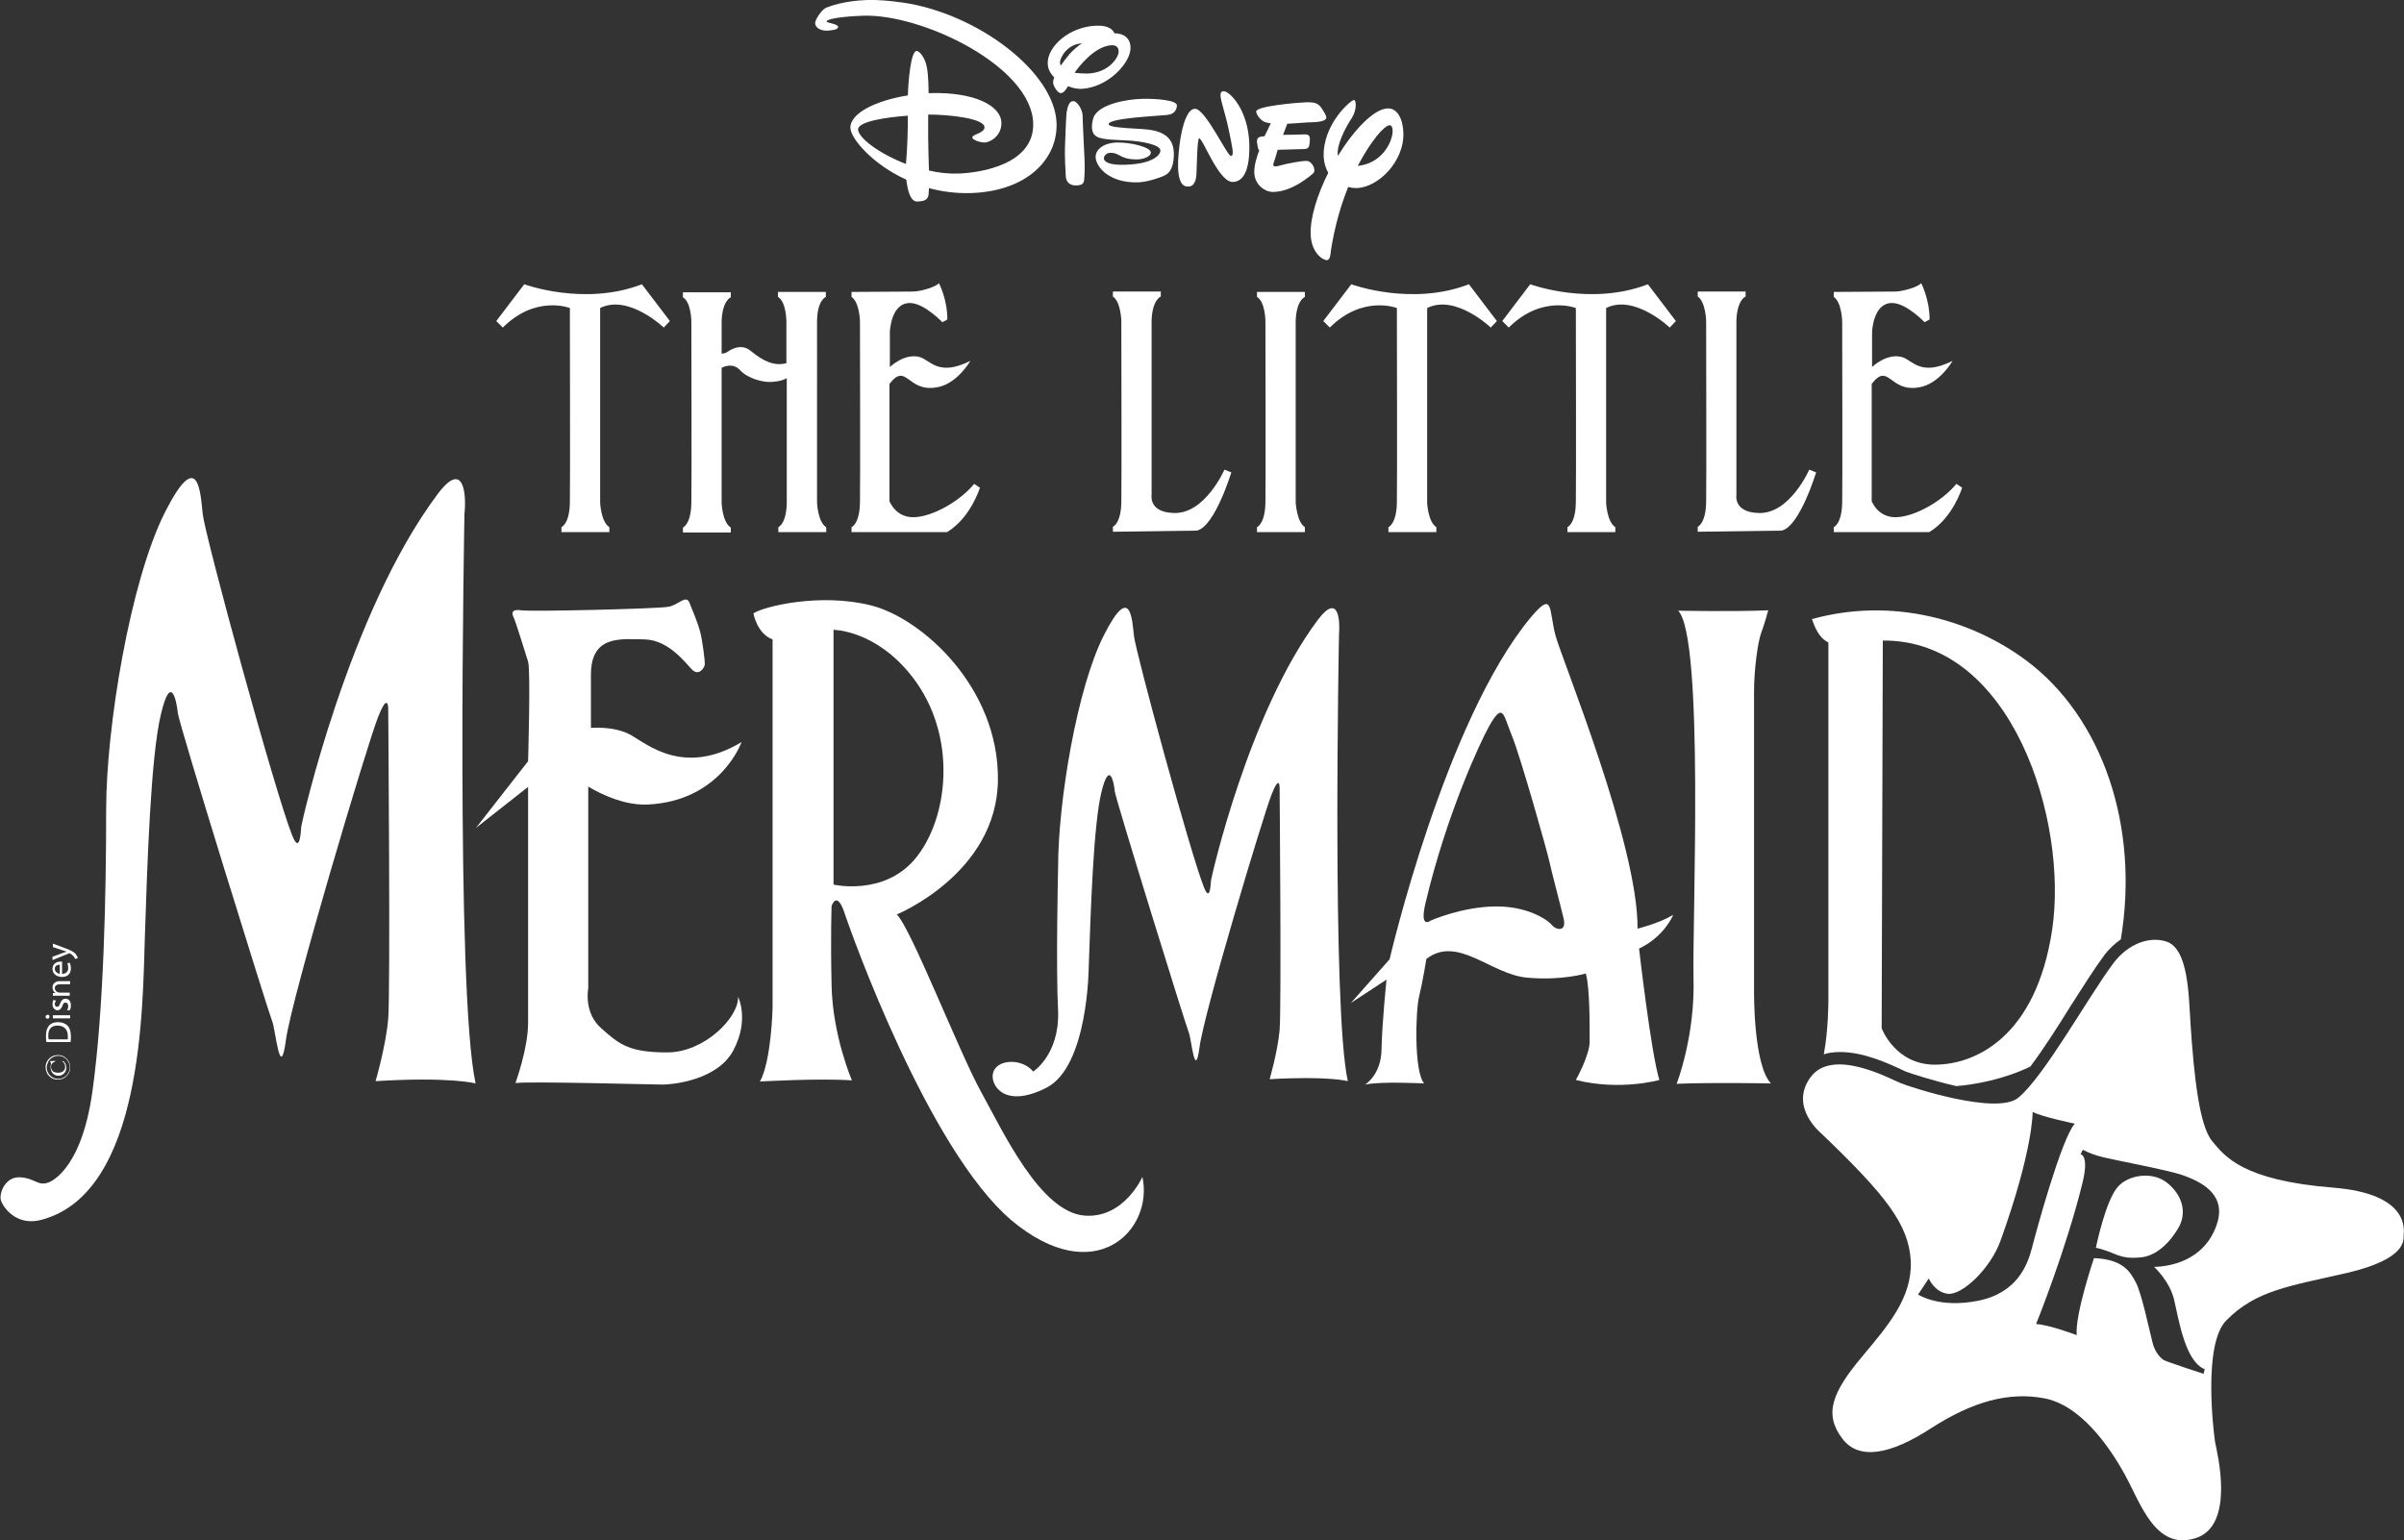 <?xml version="1.0" encoding="utf-8"?>
<!-- Generator: Adobe Illustrator 25.4.1, SVG Export Plug-In . SVG Version: 6.00 Build 0)  -->
<svg version="1.1" id="Layer_1" xmlns="http://www.w3.org/2000/svg" xmlns:xlink="http://www.w3.org/1999/xlink" x="0px" y="0px"
	 viewBox="0 0 627.3 402" style="enable-background:new 0 0 627.3 402;" xml:space="preserve">
<rect x="0" y="0" width="627.3" height="402" fill="#333333" stroke="none"/>
<style type="text/css">
	.st0{fill:#FFFFFF;}
	.st1{fill-rule:evenodd;clip-rule:evenodd;fill:#FFFFFF;}
</style>
<g>
	<g>
		<g>
			<path class="st0" d="M12.5,308.7c0,0,8.6-2.4,11.6-23.7c3-21.4,3.6-51.9,3.6-73.6c0-21.7,6.3-59.7,15.3-77.6
				c8.8-17.4,9.3-5.2,9.9,0.4c0.6,5.6,18.9,72.9,23.4,84c2,4.9,2.2-1.3,2.3-2.4c0.1-1,12.4-55.8,35.5-86.7c7.1-9.6,7.6,0.4,7.1,4.9
				c0,0-2.4,124.6,2.9,148.8c0,0-6.5-1.8-26.1-0.6c0,0,2.7-9.2,3.3-16.3c0.6-7.1,0-81,0-81s0-4.5-2.7,2.4c-2.7,6.8-22.5,73-24,84.2
				c-1.5,11.3-2.7-3-3.6-5c-0.9-2.1-24.3-77.4-24.6-80.4c-0.3-3-1.8-10.7-4.4,0.3c-2.7,11-3.6,40-4.2,58.1
				c-0.6,18.1-0.4,66.9-27,73.9c-5.9,1.6-9.5-2.4-10.5-4.9c-0.7-1.7,0.9-6.4,4.9-6.2C9.1,307.5,9.8,309.6,12.5,308.7z"/>
			<path class="st0" d="M276.1,226.4c0-17,4.9-46.8,12-60.7c6.9-13.6,7.3-4.1,7.8,0.3c0.5,4.4,14.8,57.1,18.3,65.7
				c1.6,3.9,1.7-1,1.8-1.9c0.1-0.8,9.7-43.6,27.8-67.9c5.6-7.5,5.9,0.3,5.6,3.8c0,0-1.9,97.5,2.3,116.5c0,0-5.1-1.4-20.4-0.5
				c0,0,2.1-7.2,2.6-12.8c0.5-5.6,0-63.4,0-63.4s0-3.5-2.1,1.9c-2.1,5.3-17.7,57.1-18.8,66c-1.2,8.8-2.1-2.3-2.8-3.9
				c-0.7-1.6-19-60.6-19.3-62.9c-0.2-2.3-1.4-8.4-3.5,0.2c-2.1,8.6-2.8,31.4-3.3,45.5c0,0-0.1,26-11,31.6c-10.9,5.6-14.7-0.6-14-3.7
				c0.8-3.8,7.6-4.1,10.5-0.5c0,0,6.9-4.4,6.5-15.8C275.5,252.6,276.1,226.4,276.1,226.4z"/>
			<path class="st0" d="M124.2,216.1l13.6-17.4c0,0,0.7-23.8,0-26c-0.7-2.2-3.3-10.7-3.8-11.6c-0.4-0.9-0.7-2.2,2-1.8
				c2.7,0.4,35.6-0.4,38.3-0.9c2.7-0.4,4.7-3.3,5.6-1.1c0.9,2.2,2.2,5.3,2.8,7.6c0.6,2.3,1.3,7.7,1.2,8.6c-0.1,0.9-1.6,3-3.3,1.3
				c-1.6-1.6-6-7.7-12.3-7.9c-6.3-0.1-14.1-1.2-14.1,9.2c0,10.4,0,13.9,0,13.9s6.1-0.6,10.5,1.9c4.2,2.4,13.9,10.8,28.8,1.8
				c0,0-5.4,15.4-24.5,16.3c-7.6,0.4-15.5-4.7-15.5-4.7v52.7c0,0-1.3,6.4,3.5,10.5c4.7,4.2,7.3,6.2,17.1,6.2
				c9.8,0,18.7-9.2,18.5-14.5c0,0,3,5.9-1.2,13.9c-4.2,8-16.2,9-18.5,9c-2.4,0-34.7-0.9-38.4-0.4c0,0,3.3-9,3.3-15.7
				c0-6.7,0-61.6,0-61.6L124.2,216.1z"/>
			<path class="st0" d="M298.1,307.2c0,0-4.8,10.9-15.1,10.1c-11.6-0.9-21.4-22.2-27-32.3c-5.6-10.1-18.4-43-22-46.3
				c0,0,26.1-10.7,26.4-35c0.3-24.3-19.9-42.4-33.2-45.7c-13.3-3.3-27.9,0.3-30.6,2.1c0,0,0.9,5.3,5,6.8V263c0,0-0.3,13.9-3.3,19.3
				c0,0,15.4-0.9,24-0.3c0,0-5-11.6-5.3-24.6c-0.3-13.1,0-20.9,0-20.9s1.3-4.2,3.3,1.6c1.9,5.8,22,62,43.6,80.4
				C285.7,336.8,301.1,321.1,298.1,307.2z M217.5,230.9v-66.5c0,0,11,0,20.5,12.2c12.1,15.5,9.5,37.4,0.6,47.8
				C230.4,233.9,217.5,230.9,217.5,230.9z"/>
			<path class="st0" d="M436.6,238.8c-3.6,2.2-9.3,3.6-9.3,3.6c0.2-21.8-19.6-69.9-21.4-76.5c-1.8-6.7-0.4-12-6.5-4.7
				c-22.4,27-36.8,89.2-36.8,89.2l-10.1,11.4l9.3-6.1c0,0-1.2,11.6-1.3,18.2c-0.1,6.7-4.3,9.2-4.3,9.2c4.2-0.9,15.4-0.3,15.4-0.3
				c-2.7-3.3-2.2-19.1-1.3-22.7c0.9-3.6,1.9-9.8,1.9-9.8c8.2-6.3,16.8,4.1,26.4,4.9c9,0.8,15.2-1.1,15.2-1.1c1.1,3.8,1,14.2,1,17.8
				c0,3.6-3.6,10-3.6,10c11.6,2.9,21.8,0,21.8,0c-2.2-7.1-5.3-34.3-5.3-34.3C434.4,244.4,436.6,238.8,436.6,238.8z M405.1,241.6
				c-0.7-1-5.7-5-14.6-5c-8.9,0-17.2,3.7-17.2,3.7s-3,2.4-1.3-4.7c5.4-22.8,14.1-41.6,16.6-46.1c3.7-6.5,3.7-2.8,5.9,2.5
				c2.2,5.3,9.2,30.1,9.8,32.9c0.6,2.8,2.8,11,3.7,14.8C408.9,243.5,405.9,242.6,405.1,241.6z"/>
			<path class="st0" d="M437.9,159.4c0,0,14.1,0.3,23.5-0.1c0,0-0.9,3.4-1.8,5.8c-0.9,2.3-1.9,9.6-1.9,15.4c0,5.8,0,78.3,0,78.3
				s-0.2,19.1,4.4,24c0,0-15.1-0.3-24.6,0.1c0,0,4.9-12.5,4.4-27.9C441.6,239.8,444.7,166.4,437.9,159.4z"/>
		</g>
		<g>
			<path class="st0" d="M11.9,278.6c0-0.5,0.1-1.1,0.4-1.6c0.3-0.5,0.7-0.9,1.2-1.2c0.5-0.3,1.1-0.4,1.6-0.4c0.6,0,1.1,0.1,1.6,0.4
				c0.5,0.3,0.9,0.7,1.2,1.2c0.3,0.5,0.4,1.1,0.4,1.6c0,0.6-0.1,1.1-0.4,1.6c-0.3,0.5-0.7,0.9-1.2,1.2c-0.5,0.3-1.1,0.4-1.6,0.4
				c-0.6,0-1.1-0.1-1.6-0.4c-0.5-0.3-0.9-0.7-1.2-1.2C12.1,279.7,11.9,279.2,11.9,278.6z M12.2,278.6c0,0.5,0.1,1,0.4,1.5
				c0.3,0.5,0.6,0.8,1.1,1.1c0.5,0.3,1,0.4,1.5,0.4c0.5,0,1-0.1,1.5-0.4c0.5-0.3,0.8-0.6,1.1-1.1c0.3-0.5,0.4-1,0.4-1.5
				c0-0.5-0.1-1-0.4-1.5c-0.3-0.5-0.6-0.8-1.1-1.1c-0.5-0.3-1-0.4-1.5-0.4c-0.5,0-1,0.1-1.5,0.4c-0.5,0.3-0.8,0.6-1.1,1.1
				C12.4,277.6,12.2,278.1,12.2,278.6z M13.1,277l1.3-0.1v0.2c-0.4,0.1-0.6,0.3-0.8,0.5c-0.2,0.2-0.3,0.5-0.3,0.9
				c0,0.3,0.1,0.5,0.2,0.7c0.1,0.2,0.2,0.4,0.4,0.5c0.1,0.1,0.3,0.2,0.5,0.2c0.2,0.1,0.4,0.1,0.7,0.1c0.6,0,1.1-0.1,1.4-0.4
				c0.3-0.3,0.5-0.6,0.5-1.1c0-0.6-0.2-1.1-0.7-1.4l0.1-0.2c0.6,0.4,0.9,1,0.9,1.8c0,0.6-0.2,1.1-0.6,1.5c-0.4,0.4-0.9,0.6-1.4,0.6
				c-0.6,0-1.1-0.2-1.5-0.6c-0.4-0.4-0.6-1-0.6-1.6c0-0.1,0-0.3,0-0.4c0-0.1,0.1-0.3,0.1-0.5c0-0.1,0-0.1,0-0.2c0,0,0-0.1,0-0.1
				c0,0-0.1-0.1-0.2-0.1V277z"/>
			<path class="st0" d="M12.1,272c-0.1-0.5-0.1-1.1-0.1-1.7c0-1.2,0.3-2,0.8-2.6c0.5-0.6,1.3-0.9,2.3-0.9c1,0,1.9,0.3,2.5,0.9
				c0.6,0.6,0.9,1.6,0.9,2.8c0,0.6,0,1.1-0.1,1.5H12.1z M17.7,271.2c0-0.2,0-0.5,0-0.8c0-1.7-1-2.7-2.7-2.7c-1.5,0-2.4,0.8-2.4,2.6
				c0,0.4,0,0.7,0.1,1H17.7z"/>
			<path class="st0" d="M12.9,265.4c0,0.3-0.2,0.5-0.5,0.5c-0.3,0-0.5-0.2-0.5-0.5c0-0.3,0.2-0.5,0.5-0.5
				C12.7,264.8,12.9,265,12.9,265.4L12.9,265.4z M18.3,265.8h-4.5v-0.8h4.5V265.8z"/>
			<path class="st0" d="M17.5,263.7c0.2-0.3,0.3-0.7,0.3-1.1c0-0.6-0.3-0.9-0.7-0.9c-0.4,0-0.6,0.2-0.8,0.8
				c-0.3,0.8-0.7,1.2-1.3,1.2c-0.7,0-1.3-0.6-1.3-1.6c0-0.5,0.1-0.9,0.3-1.1l0.6,0.2c-0.1,0.2-0.3,0.5-0.3,0.9
				c0,0.5,0.3,0.7,0.6,0.7c0.4,0,0.6-0.3,0.8-0.9c0.3-0.8,0.7-1.2,1.4-1.2c0.8,0,1.4,0.6,1.4,1.7c0,0.5-0.1,1-0.3,1.3L17.5,263.7z"
				/>
			<path class="st0" d="M15,259.9c-0.5,0-0.9,0-1.2,0v-0.7l0.7,0v0c-0.4-0.2-0.8-0.7-0.8-1.5c0-0.6,0.4-1.6,1.9-1.6h2.7v0.8h-2.6
				c-0.7,0-1.4,0.3-1.4,1c0,0.5,0.4,1,0.8,1.1c0.1,0,0.3,0.1,0.4,0.1h2.7v0.8H15z"/>
			<path class="st0" d="M16.2,254.2c1.1,0,1.6-0.7,1.6-1.5c0-0.6-0.1-1-0.2-1.3l0.6-0.1c0.1,0.3,0.3,0.8,0.3,1.5
				c0,1.4-0.9,2.2-2.3,2.2c-1.4,0-2.5-0.8-2.5-2.1c0-1.5,1.3-1.9,2.1-1.9c0.2,0,0.3,0,0.4,0L16.2,254.2z M15.6,251.8
				c-0.5,0-1.3,0.2-1.3,1.1c0,0.8,0.8,1.2,1.3,1.3V251.8z"/>
			<path class="st0" d="M13.8,249.7l2.7-1c0.3-0.1,0.7-0.2,0.9-0.3v0c-0.3-0.1-0.6-0.2-0.9-0.3l-2.7-0.9v-0.9l3.2,1.2
				c1.6,0.6,2.4,1,2.8,1.6c0.3,0.4,0.5,0.8,0.5,1l-0.7,0.2c-0.1-0.2-0.2-0.5-0.4-0.7c-0.2-0.2-0.5-0.5-0.9-0.7
				c-0.1,0-0.1-0.1-0.2-0.1c0,0-0.1,0-0.2,0.1l-4.2,1.7V249.7z"/>
		</g>
		<g>
			<g>
				<path class="st0" d="M565.3,308.6c-3.8-2.9-9.9-1.9-12.6,1.1c-3.3,3.6-5.8,16-5.8,16c5.2,1.1,5.8,3.1,11.8,2.5
					c3.8-0.4,7.3-3.5,9.8-7.8C570.9,316.1,569.1,311.5,565.3,308.6z"/>
			</g>
			<g>
				<g>
					<path class="st0" d="M608.8,310c-23.7-1.9-28.3-8.2-31.6-12.2c-3.3-4-4.7-16.9-5.6-30.5c-0.5-7.5-0.5-19.9-6.5-21.6
						c-4.3-1.3-9.8,0.6-13.7,5.8c-6.8,9.2-17.9,29.3-24.7,35c-5.6,4.7-28.1-2.7-30.8-3.8c-2.7-1.1-17.6-9.3-23.4-1.6
						c-5.8,7.8,2.7,14.7,2.7,14.7c16.9,16.2,22.9,23.8,23.4,33.4c0.4,9.6-6.1,17-12.7,24.9c-7.8,9.3-10.1,15-5.1,21.5
						c4.3,5.6,12.5,4.1,23.1-2.8c10.7-6.9,20.2-9.6,29.6-7.8c9.3,1.8,16.7,12.2,20.9,19.8c4.2,7.6,8,20,18.5,16.7
						c10.5-3.3,5.6-22.5,5.1-25.1c-0.4-2.7-3.2-25.5,2.9-31.7c7.8-8,16.7-9,31.8-12.5c15.1-3.6,14.5-8.4,14.5-9.7
						C627.3,321,628.8,311.6,608.8,310z M516.3,339.5c-10.3,2.1-15.8-1.6-15.8-1.6l2.8-4.2c0,0,1.4,3.5,4.9,4
						c3.8,0.5,11.2-6.6,13.8-13.8c8.6-23.9,8.4-33.7,8.4-33.7c1.9,1.2,11,3.1,11,3.1c-3.5,3.9-10.1,28.2-11.2,32.5
						C529.1,330,526.5,337.4,516.3,339.5z M578.7,318.8c-2.1,7.5-8.4,11.6-16.6,11.9c0,0,4,3.6,5.2,8.5c1.2,5,2.8,16.1,8,18.2
						l-0.3,1.2c0,0-9.8-3.2-10.4-3.6c-0.5-0.3-2.3-1.7-3-4.9c-0.8-3.1-2.8-12.7-4.3-15.4c-1.3-2.4-3-6-10.9-6.3c0,0-5,14.8-4.5,20.1
						c0,0-7.1-2.7-10.6-2.9c0,0,7.7-19,12.1-36.8c1.8-7.4-0.5-7.5-0.5-7.5l0.6-1.2c0,0,1.7,1,4.3,1.7c2.6,0.8,17.7,3.5,21.9,5
						C573.8,308.3,580.7,311.3,578.7,318.8z"/>
				</g>
			</g>
			<path class="st0" d="M477.1,167.7v93.5c0,0,0,7.8-1.2,14c1.2-0.4,2.6-0.6,4.3-0.6c6.2,0,12.8,3.1,16,4.6c0.5,0.2,0.8,0.4,1.1,0.5
				c1.3,0.5,7.1,2.4,13.2,3.8c4.6-0.4,12-1.6,19.3-5.1c3.3-4.4,7.1-10.3,10.5-15.8c3.2-5,6.1-9.6,8.6-13c1.3-1.8,2.9-3.3,4.5-4.4
				c4.9-29.2-4.6-57.9-24.8-72.9c-13.9-10.3-34.5-16.6-55.8-10.7C472.9,161.5,473.9,166.2,477.1,167.7z M491.3,167.2
				c33.8-0.3,48.4,47.2,44.2,75.4c-4.2,28.2-20.2,35.3-30.6,35.3c-10.4,0-13.9-9.5-13.9-9.5L491.3,167.2z"/>
		</g>
		<path class="st0" d="M129.5,83.8l7.3-9.6c0,0,15.7,5.8,30.7,0l7.3,9.6l-1.6,1.7c0,0-9.2-8.8-16.6-5.1v50.8c0,0,0.2,5,2.4,6.4v1.3
			h-12.5v-1.3c0,0,2.1-0.8,2.2-6.4c0.1-3.7,0-50.8,0-50.8s-8.9-3.5-17.5,5.1L129.5,83.8z"/>
		<path class="st0" d="M345.3,83.8l7.3-9.6c0,0,15.7,5.8,30.7,0l7.3,9.6l-1.6,1.7c0,0-9.2-8.8-16.6-5.1v50.8c0,0,0.2,5,2.4,6.4v1.3
			h-12.5v-1.3c0,0,2.1-0.8,2.2-6.4c0.1-3.7,0-50.8,0-50.8s-8.9-3.5-17.5,5.1L345.3,83.8z"/>
		<path class="st0" d="M392,83.8l7.3-9.6c0,0,15.7,5.8,30.7,0l7.3,9.6l-1.6,1.7c0,0-9.2-8.8-16.6-5.1v50.8c0,0,0.2,5,2.4,6.4v1.3
			h-12.5v-1.3c0,0,2.1-0.8,2.2-6.4c0.1-3.7,0-50.8,0-50.8s-8.9-3.5-17.5,5.1L392,83.8z"/>
		<path class="st0" d="M245.9,84.1c0,0-4.6-4.8-8.2-5c-5.3-0.3-5.5,7.6-5.5,7.6v9.1c0,0,3.8-3.7,7.8-2.6c2.8,0.8,4.8,5.2,13.2,1
			c0,0-3.4,6-8.7,6.9c-7.8,1.4-7.9-6.7-12.4-0.9v30.6c0,0,1.6,4.4,6.5,4.2c4.9-0.2,11.9-4.2,15.6-8.7l1.5,1c0,0-2.4,7.9-8.6,11.6
			h-24.9v-1.3c0,0,2.1-0.8,2.2-6.4c0.1-3.6,0-44,0-47.3h0c0,0-0.1-5-2.2-6.4v-1.3c0,0,14.9-0.1,16.2-0.1c2.2-0.1,6-1.3,6.6-2.2
			c0,0,2.2,4.1,2.2,9.5L245.9,84.1z"/>
		<path class="st0" d="M502.2,84.1c0,0-4.6-4.8-8.2-5c-5.3-0.3-5.5,7.6-5.5,7.6v9.1c0,0,3.8-3.7,7.8-2.6c2.8,0.8,4.8,5.2,13.2,1
			c0,0-3.4,6-8.7,6.9c-7.8,1.4-7.9-6.7-12.4-0.9v30.6c0,0,1.6,4.4,6.5,4.2c4.9-0.2,11.9-4.2,15.6-8.7l1.5,1c0,0-2.4,7.9-8.6,11.6
			h-24.9v-1.3c0,0,2.1-0.8,2.2-6.4c0.1-3.6,0-44,0-47.3h0c0,0-0.1-5-2.2-6.4v-1.3c0,0,14.9-0.1,16.2-0.1c2.2-0.1,6-1.3,6.6-2.2
			c0,0,2.2,4.1,2.2,9.5L502.2,84.1z"/>
		<path class="st0" d="M340.5,77.5v-1.3h-12.5v1.3c2.2,1.3,2.2,6.4,2.2,6.4h0c0,3.3,0.1,43.7,0,47.3c-0.1,5.6-2.2,6.4-2.2,6.4v1.3
			h12.5v-1.3c-2.1-1.3-2.4-6.4-2.4-6.4V83.7C338.3,78.3,340.5,77.5,340.5,77.5z"/>
		<path class="st0" d="M290.4,138.8v-1.3c0,0,2.1-0.8,2.2-6.4c0.1-3.6,0-44,0-47.3h0c0,0-0.1-5-2.2-6.4v-1.3h12.5v1.3
			c0,0-2.2,0.8-2.4,6.2v45.6c0,0-0.8,4.5,5.7,4.7c8.2,0.4,13.3-11.3,13.3-11.3l1.8,0.7c0,0-4.3,14.2-9,15.2L290.4,138.8z"/>
		<path class="st0" d="M443,138.8v-1.3c0,0,2.1-0.8,2.2-6.4c0.1-3.6,0-44,0-47.3h0c0,0-0.1-5-2.2-6.4v-1.3h12.5v1.3
			c0,0-2.2,0.8-2.4,6.2v45.6c0,0-0.8,4.5,5.7,4.7c8.2,0.4,13.3-11.3,13.3-11.3l1.8,0.7c0,0-4.3,14.2-9,15.2L443,138.8z"/>
		<path class="st0" d="M215.5,77.5v-1.3H203v1.3c2.2,1.3,2.2,6.4,2.2,6.4h0c0,1,0,5.3,0,10.9c-3.1,0.8-5.9-0.4-9.3-3.2
			c-2.5-2.1-5.3-0.3-6,0.2c-0.6,0.4-1.2,0.5-1.6,0.5v-8.5c0.2-5.4,2.4-6.2,2.4-6.2v-1.3h-12.5v1.3c2.2,1.3,2.2,6.4,2.2,6.4h0
			c0,3.3,0.1,43.7,0,47.3c-0.1,5.6-2.2,6.4-2.2,6.4v1.3h12.5v-1.3c-2.2-1.3-2.4-6.4-2.4-6.4V96c1-0.5,3.1-1.2,4.8,0.6
			c2.2,2.4,6.2,3.1,7.5,3.1c2.8,0,4.2-0.7,4.7-1c0,13.1,0,30.2,0,32.5c-0.1,5.6-2.2,6.4-2.2,6.4v1.3h12.5v-1.3
			c-2.2-1.3-2.4-6.4-2.4-6.4V83.7C213.3,78.3,215.5,77.5,215.5,77.5z"/>
		<path class="st0" d="M236.9,30.2c-5.7,0.4-13,1.5-13,3.6c0.1,2.2,5.5,6.3,12.5,9C236.8,38.4,236.9,33.7,236.9,30.2z M216,8
			c-1.9,0.1-3.3-0.8-3.3-2c0-0.9,1.8-3.6,2.9-4c0.8-0.3,4.5-1.8,10.7-2c2.3-0.1,6.2,0.2,9.5,0.7c19.3,2.9,39.5,18.1,39.9,31.5
			c0.3,9.1-7.4,17.7-22.4,18.2c-3.9,0.1-7.6-0.4-10.9-1.3c-0.1,2.2,0.1,3.4-3,3.5c-1.9,0.1-2.6-3.1-2.9-5.7
			c-9-4.1-14.5-10.8-14.6-13.5c-0.1-3.9,6.8-7.2,15-8.5c0.1-3.3,0.7-11.6,2.3-11.6c0.7,0,2.1,1.6,2.6,4c0.5,2.2,0.5,6.3,0.5,7l0.6,0
			c11.4-0.3,18.3,3.3,18.4,7.7c0.1,3.4-2.8,5.1-4.3,5.2c-1.5,0-3.3-0.8-3.3-1.3c0-0.9,3.2-1.1,3.2-2.7c-0.1-2.3-9.1-3.3-14.7-3.3
			c0,2,0,4.3,0,5.9c0,1.5,0.1,5.5,0.2,8.7c2.5,0.6,5.2,0.9,7.7,0.8c6-0.2,19.8-2.5,19.5-13.1c-0.4-14.9-29-28.6-44.3-28.1
			c-6,0.2-9.6,0.9-9.6,1.5c0,0.4,2.9,0.6,3,1.4C218.7,7.8,217,7.9,216,8z"/>
		<path class="st1" d="M280.1,26.4c1,0,2.4,2.3,2.4,3.8c0,1.5,0.4,9.2,0.5,11.4c0.1,2.2,0,4.4-0.1,5.3c-0.1,1-0.5,1.5-2.2,1.5
			c-1.7,0-2.5-1-2.6-2.4c-0.1-1.5-0.3-5.7-0.2-7.8c0.1-2.1,0.2-6.2,0.4-8.7C278.7,27,279.3,26.4,280.1,26.4z"/>
		<path class="st1" d="M290.8,8.7c-0.3-0.7-1.2-2.1-4.6-2c-7.3,0.2-13,5.6-12.8,9.9c0,1.4,0.7,2.6,1.7,3.6c-0.3,0.7-0.3,1.2-0.3,1.4
			c0,0.7,1.1,2.7,2,2.7c0.7,0,1.2-0.7,1.9-1.8c1.2,0.5,2.4,0.7,3.3,0.7c6.9-0.2,13.1-6.7,13-10.8C295,10.5,293.8,8.7,290.8,8.7z
			 M280.4,19c0.8-1.2,5.2-7.1,9.8-7.2c1.3,0,1.7,0.8,1.7,1.7c0,1.4-2.5,5.6-8.3,5.7C282.3,19.2,281.3,19.1,280.4,19z M276.8,17.1
			c-0.1-0.2-0.2-0.4-0.2-0.9c0-0.9,1.6-4.6,5.7-4.9c-1,0.7-2.1,1.6-3.2,2.8C278.2,15.2,277.4,16.2,276.8,17.1z"/>
		<path class="st1" d="M298,25.8c4-0.1,9.1,0.4,9.1,1.7c0,0.8-0.4,2.3-2.5,2.5c-2.5,0.3-15.3,0.8-15.3,2.4c0,0.8,3.9,1,7.4,1.2
			c3.6,0.2,9.4,0.4,9.6,6.2c0.1,4.6-1.6,5.6-2.4,6c-1,0.5-4.4,1.7-6.9,1.8c-7.8,0.2-11-4.2-11.1-6.5c-0.1-2,2-3.8,5.5-3.9
			c3.5-0.1,8.9,1.2,8.9,2.6c0,1.2-2.3,1.8-3.4,1.8c-4.8,0.1-4.5-1.8-7.3-1.7c-1.6,0-3.8,3.4,4.1,3.1c7-0.2,9.1-2.5,9.1-3.7
			c0-1.6-5.1-2.4-8-2.6c-2.9-0.2-7.2-0.1-8.7-1.1c-1.5-0.9-1.3-3.1-0.8-4.8C286.5,27.2,294,25.9,298,25.8z"/>
		<path class="st1" d="M311.8,28.4c2.7-0.1,8.4,12.3,9.4,12.3c1,0,0.2-2.9-0.4-6c-1.4-7.1-3.5-10.8-1.5-10.9c1.5,0,6.4,4.7,6.7,13.8
			c0.1,4.3-0.5,9.8-4.3,9.9c-3.7,0.1-7.8-11.4-8.8-11.4c-0.5,0-0.6,7.1-0.7,9.3c-0.1,2.2-0.9,3.3-2.1,3.3c-1.8,0.1-2.6-1.7-2.7-5.1
			C307.3,40.2,308.4,28.5,311.8,28.4z"/>
		<path class="st0" d="M339.5,35.1c1.3,0,2.4-0.3,2.3,1.4c-0.1,1.7-0.2,2.4-1.5,2.4l-6.9,0.2c-0.2,0.8-0.8,2.7-1.1,3.6
			c-0.3,1,0.7,0.8,2.1,0.4c1.4-0.4,5-1.1,6.5-1.1c1.5,0,2.6,2.4,1.8,3.2c-0.9,0.8-5.5,4.8-10.4,4.9c-2.1,0.1-4.9-1.8-5-5
			c-0.1-1.7,0.6-4.1,1.3-5.9c-0.2-0.1-0.3-0.3-0.4-0.9c-0.2-1.2-0.7-2.5,1.2-2.7c0.2,0,0.4,0,0.6-0.1l1.6-3.3
			c-0.7-0.1-1.2-0.2-1.7-0.4c-1.2-0.6-2.1-2-2.1-2.7c0-1.4,10.5-2.3,12.9-2.4c2.6-0.1,3.4,0.4,4.2,1.6c0.8,1.2,1.2,2,1.2,2.4
			c0,0.3-0.3,1.1-3.5,1.2c-1.6,0-4.2,0.3-6.7,0.4l-1.1,2.9C337.2,35.2,339.5,35.1,339.5,35.1z"/>
		<path class="st1" d="M346.6,45.1c-2.8,5.6-4.7,11.5-4.6,15.9c0.1,5,3.2,6.9,4.2,6.9c0.9,0,1-1.5,1.1-2.6c1-6.3,2.6-11.8,4.5-16.5
			c0.7,0.2,1.5,0.3,2.2,0.3c5.7-0.2,12.4-7,12.2-14.3c-0.1-3.8-1.6-6.6-4.1-6.5c-3.6,0.1-8.8,5.6-13,12.4c-0.4-2.8,1.8-7.1,3.7-10
			c1.3-2.1,1.1-4.6,0.5-4.6c-0.8,0-8.2,6.3-7.9,14.9C345.5,42.5,345.9,43.9,346.6,45.1z M354.3,43.3c3.5-6.7,7-10.6,8.3-10.6
			C364.7,32.6,362.9,42.4,354.3,43.3z"/>
	</g>
</g>
</svg>
